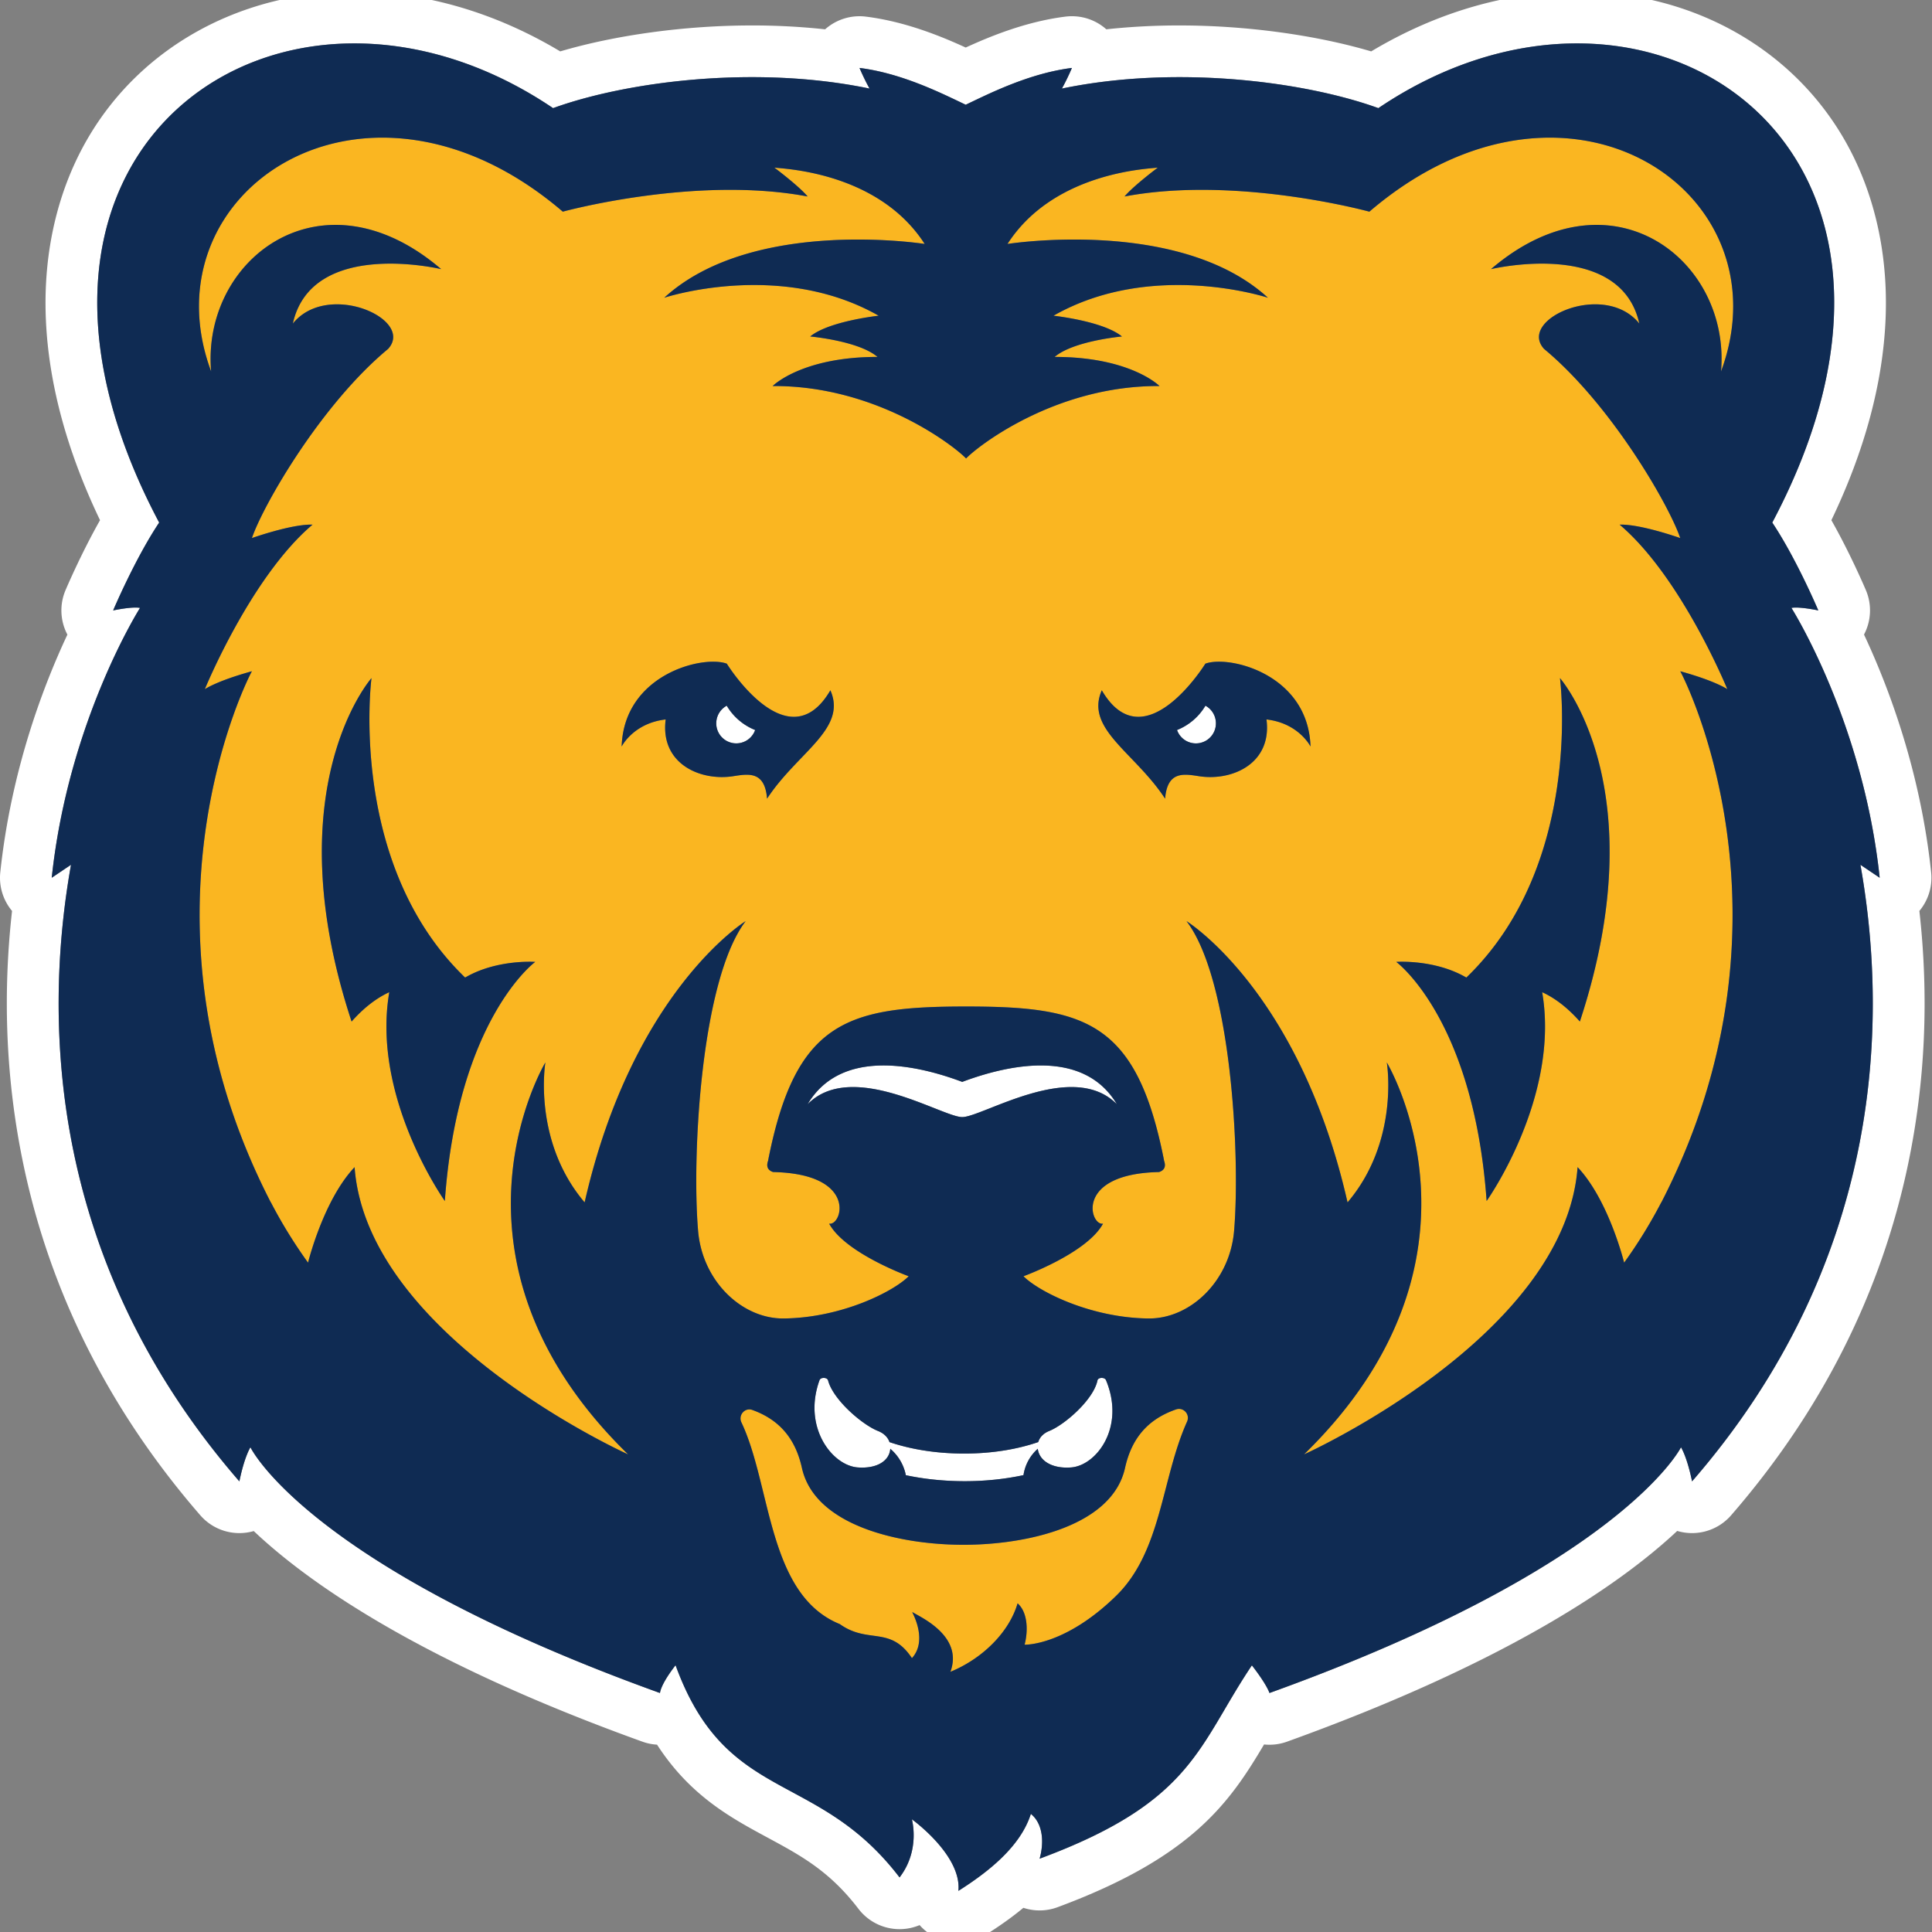 <svg width="200" height="200" xmlns="http://www.w3.org/2000/svg"><rect width="100%" height="100%" fill="#808080" stroke="none"/><g fill-rule="nonzero" fill="none"><path d="M161.488 70.2s2.511 19.247-9.692 30.997c-3.273-1.915-7.256-1.622-7.256-1.622s8.017 5.893 9.355 24.75c0 0 7.624-10.714 5.75-21.614 1.516.694 2.82 1.816 3.902 3.037 7.975-24.196-2.059-35.549-2.059-35.549Zm-40.876 12.478c.228-2.892 1.949-2.568 3.505-2.326 3.422.532 7.579-1.294 6.99-5.876 3.358.388 4.557 2.803 4.557 2.803-.236-7.476-8.415-9.488-10.886-8.575 0 0-6.34 10.257-10.72 2.756-1.765 4.002 3.41 6.418 6.554 11.218ZM85.96 71.46c-4.38 7.5-10.72-2.756-10.72-2.756-2.471-.913-10.65 1.099-10.886 8.575 0 0 1.199-2.415 4.557-2.803-.589 4.582 3.568 6.408 6.99 5.876 1.556-.242 3.278-.566 3.505 2.326 3.143-4.8 8.32-7.216 6.554-11.218ZM55.406 99.575s-3.985-.293-7.257 1.622C35.946 89.447 38.456 70.2 38.456 70.2s-10.033 11.353-2.058 35.55c1.082-1.222 2.386-2.344 3.902-3.038-1.874 10.9 5.75 21.614 5.75 21.614 1.338-18.857 9.356-24.75 9.356-24.75Zm118.532-30.087c.262.405 13.25 25.487-1.955 54.983l-.003-.011a50.488 50.488 0 0 1-3.851 6.251s-1.579-6.458-4.818-9.887c-1.288 17.574-28.318 29.734-28.318 29.734 20.794-20.265 8.568-40.573 8.568-40.573s1.368 8.094-4.064 14.486c-4.984-21.914-16.669-29.113-16.669-29.113 4.61 6.041 5.59 24.208 4.923 32.066-.445 5.229-4.565 9.116-8.879 9.064-6.029-.073-11.38-2.813-12.92-4.372 0 0 6.572-2.384 8.232-5.444-1.34.249-3.008-5.157 5.803-5.343.624-.209.713-.653.5-1.214l.011.002c-2.829-14.391-8.154-15.924-20.49-15.924-12.334 0-17.66 1.533-20.489 15.924l.01-.002c-.211.561-.122 1.005.501 1.214 8.812.186 7.143 5.592 5.803 5.343 1.66 3.06 8.233 5.444 8.233 5.444-1.54 1.56-6.891 4.299-12.92 4.372-4.314.052-8.434-3.835-8.88-9.064-.666-7.858.313-26.025 4.923-32.066 0 0-11.684 7.199-16.668 29.113-5.432-6.392-4.064-14.486-4.064-14.486s-12.226 20.308 8.567 40.573c0 0-27.029-12.16-28.318-29.734-3.239 3.429-4.817 9.887-4.817 9.887a50.467 50.467 0 0 1-3.851-6.251l-.003.011c-15.204-29.496-2.217-54.578-1.956-54.983-3.675 1.014-4.874 1.858-4.874 1.858s4.745-11.611 11.15-17.036c-2.166-.07-6.276 1.392-6.276 1.392 1.15-3.397 7.154-13.828 14.1-19.585 2.787-3.083-6.272-7.086-9.865-2.62 1.967-8.853 15.36-5.635 15.36-5.635-12.378-10.596-24.82-1.02-23.816 10.594C14.94 19.811 37.85 4.439 58.261 21.911c0 0 13.729-3.767 25.345-1.571-.93-1.111-3.447-2.99-3.447-2.99 1.06.135 10.775.47 15.564 7.904 0 0-17.805-2.818-26.959 5.567 0 0 11.972-3.961 22.198 1.862 0 0-5.164.557-7.087 2.149 0 0 5.021.451 6.962 2.116-7.876 0-10.853 3.014-10.853 3.014 10.952-.063 19.037 6.423 20.025 7.501.988-1.078 9.073-7.564 20.024-7.501 0 0-2.976-3.014-10.853-3.014 1.942-1.665 6.963-2.116 6.963-2.116-1.923-1.592-7.087-2.15-7.087-2.15 10.226-5.822 22.197-1.861 22.197-1.861-9.153-8.385-26.959-5.567-26.959-5.567 4.79-7.434 14.505-7.77 15.565-7.903 0 0-2.517 1.878-3.447 2.989 11.616-2.196 25.345 1.57 25.345 1.57 20.412-17.471 43.32-2.1 36.402 16.546 1.006-11.615-11.438-21.19-23.814-10.594 0 0 13.392-3.218 15.358 5.636-3.593-4.467-12.651-.464-9.865 2.62 6.947 5.756 12.951 16.187 14.101 19.584 0 0-4.11-1.462-6.276-1.392 6.405 5.425 11.15 17.036 11.15 17.036s-1.2-.844-4.875-1.858Zm-52.188 76.414c.76-.261 1.47.517 1.133 1.268-2.654 5.901-2.617 13.425-7.35 18.038-5.344 5.21-9.467 5.05-9.467 5.05.398-1.516.297-3.39-.726-4.28-.867 2.963-3.594 5.705-6.955 7.09 1.387-3.756-3.226-5.714-3.896-6.163l-.051.006c.224.417 1.524 3.025-.034 4.738-2.262-3.397-4.51-1.418-7.466-3.522-7.482-3.034-7.077-14.326-10.186-20.88-.357-.754.36-1.567 1.128-1.29 2.919 1.054 4.49 3.09 5.134 6.003 1.328 5.997 10.118 7.956 16.725 7.956 6.607 0 15.397-1.959 16.724-7.956.656-2.964 2.269-5.02 5.287-6.058Z" fill="#FAB621"/><path d="M121.846 75.572a2.071 2.071 0 0 0 4.021-.806 2.07 2.07 0 0 0-1.08-1.712 6.002 6.002 0 0 1-2.941 2.518ZM75.23 73.054a2.071 2.071 0 0 0-1.08 1.712 2.072 2.072 0 0 0 4.021.806 6.004 6.004 0 0 1-2.94-2.518Zm16.85 76.233c2.06.7 4.685 1.185 7.727 1.185 3.045 0 5.644-.488 7.673-1.19.14-.472.503-.892 1.139-1.15 1.6-.644 4.579-3.231 4.99-5.232.069-.33.748-.349.882-.026 2.026 4.871-.983 8.826-3.6 9.033-1.968.156-3.309-.683-3.462-1.93a4.52 4.52 0 0 0-1.48 2.728c-1.86.4-3.91.627-6.074.627-2.163 0-4.225-.222-6.104-.62a4.792 4.792 0 0 0-1.61-2.735c-.094 1.248-1.377 2.08-3.37 1.93-2.651-.2-5.717-4.162-3.954-9.033.117-.323.797-.304.883.026.52 2 3.535 4.588 5.165 5.233.65.258 1.033.68 1.194 1.154Zm23.538-34.976c-3.482-5.854-11.326-4.07-16.008-2.314-4.682-1.757-12.525-3.54-16.008 2.313 4.582-4.666 13.916 1.329 16.008 1.329 2.092 0 11.426-5.996 16.008-1.328ZM163.254-.86c-7.228 0-14.544 2.129-21.308 6.18-5.755-1.699-12.96-2.686-19.846-2.686a70.22 70.22 0 0 0-7.574.4 5.335 5.335 0 0 0-3.39-1.352l-.171-.003c-.067 0-.133.002-.199.003-.19.008-.377.024-.562.05-3.96.512-7.586 1.974-10.234 3.19-2.669-1.225-6.332-2.702-10.328-3.2a5.357 5.357 0 0 0-4.226 1.313 70.238 70.238 0 0 0-7.576-.401c-6.886 0-14.09.987-19.845 2.686C51.23 1.268 43.915-.86 36.687-.86 25.122-.861 14.884 4.68 9.3 13.964c-3.28 5.451-4.854 12.057-4.551 19.102.284 6.625 2.168 13.605 5.606 20.784-1.987 3.514-3.497 7.07-3.577 7.257a5.355 5.355 0 0 0 .199 4.588C4.474 71.025 1.147 79.758.03 90.3a5.354 5.354 0 0 0 1.217 4c-1 8.9-.611 17.682 1.162 26.178 2.783 13.34 8.95 25.58 18.326 36.383a5.356 5.356 0 0 0 5.533 1.634c5.722 5.414 17.328 13.55 40.239 21.803.492.177 1 .28 1.51.308 3.425 5.293 7.636 7.567 11.464 9.633 3.436 1.856 6.403 3.457 9.386 7.363a5.356 5.356 0 0 0 4.243 2.103h.012c.723 0 1.428-.145 2.077-.419a5.349 5.349 0 0 0 4.015 1.81c.997 0 1.994-.277 2.869-.833 1.187-.753 2.535-1.667 3.857-2.766.541.177 1.109.27 1.68.27.625 0 1.254-.11 1.86-.335 13.927-5.16 17.813-10.838 21.375-16.846a5.355 5.355 0 0 0 2.373-.288c22.972-8.274 34.64-16.419 40.397-21.817a5.36 5.36 0 0 0 1.536.225c1.53 0 3.013-.656 4.045-1.845 9.376-10.802 15.542-23.044 18.327-36.383 1.773-8.496 2.16-17.277 1.161-26.178a5.361 5.361 0 0 0 1.217-4c-1.117-10.546-4.447-19.28-6.949-24.61a5.347 5.347 0 0 0 .2-4.583c-.08-.187-1.589-3.743-3.578-7.257 3.44-7.18 5.325-14.16 5.609-20.785.303-7.045-1.27-13.65-4.55-19.103C185.058 4.681 174.82-.86 163.254-.86Zm0 5.355c20.438 0 35.858 20.099 20.21 49.602 2.5 3.74 4.767 9.096 4.767 9.096s-1.387-.298-2.316-.298c-.177 0-.336.01-.469.037 0 0 7.418 11.686 9.14 27.933l-1.995-1.343c3.01 16.91 1.998 41.449-17.43 63.83-.535-2.606-1.146-3.527-1.146-3.527s-6.09 12.285-42.601 25.436c0 0-.221-.803-1.819-2.864-5.602 8.338-6.059 14.118-21.976 20.015.466-1.623.378-3.607-.905-4.637-1.086 3.435-4.496 6.063-7.5 7.968.348-3.712-4.818-7.409-4.818-7.409s.908 3.188-1.274 6.017c-8.566-11.213-17.93-7.527-23.188-21.967-1.597 2.06-1.612 2.877-1.612 2.877-36.513-13.151-42.396-25.436-42.396-25.436s-.611.921-1.147 3.527C5.352 130.97 4.34 106.431 7.35 89.521l-1.994 1.343c1.722-16.247 9.139-27.933 9.139-27.933a2.518 2.518 0 0 0-.468-.037c-.93 0-2.315.298-2.315.298s2.265-5.357 4.765-9.096C.831 24.595 16.251 4.494 36.686 4.494c6.625 0 13.776 2.11 20.568 6.7C62.19 9.4 69.767 7.986 77.84 7.986c4.024 0 8.17.351 12.174 1.182-.594-1.064-1.037-2.135-1.037-2.135 4.426.554 8.573 2.66 10.993 3.81 2.42-1.15 6.568-3.256 10.994-3.81 0 0-.443 1.071-1.037 2.135 4.003-.83 8.15-1.182 12.173-1.182 8.074 0 15.651 1.415 20.587 3.208 6.79-4.587 13.944-6.7 20.567-6.7Z" fill="#FFF"/><path d="M48.15 101.197C35.945 89.447 38.455 70.2 38.455 70.2s-10.033 11.353-2.058 35.55c1.082-1.222 2.386-2.344 3.902-3.038-1.874 10.9 5.75 21.614 5.75 21.614 1.338-18.857 9.356-24.75 9.356-24.75s-3.985-.293-7.257 1.622Zm30.022-25.625a6.003 6.003 0 0 1-2.94-2.518 2.071 2.071 0 0 0-1.081 1.712 2.071 2.071 0 0 0 4.021.806Zm7.788-4.112c1.765 4.002-3.411 6.418-6.554 11.218-.227-2.892-1.95-2.568-3.505-2.326-3.422.532-7.579-1.294-6.99-5.876-3.358.388-4.557 2.803-4.557 2.803.236-7.476 8.415-9.488 10.886-8.575 0 0 6.34 10.257 10.72 2.756Zm92.2-33.004c6.917-18.645-15.991-34.017-36.403-16.545 0 0-13.73-3.767-25.345-1.571.93-1.111 3.447-2.99 3.447-2.99-1.06.135-10.776.47-15.565 7.904 0 0 17.806-2.818 26.96 5.567 0 0-11.972-3.961-22.198 1.862 0 0 5.164.557 7.087 2.149 0 0-5.02.451-6.963 2.116 7.877 0 10.853 3.014 10.853 3.014-10.951-.063-19.036 6.423-20.024 7.501-.988-1.078-9.073-7.564-20.025-7.501 0 0 2.977-3.014 10.853-3.014-1.941-1.665-6.963-2.116-6.963-2.116 1.924-1.592 7.088-2.15 7.088-2.15-10.226-5.822-22.198-1.861-22.198-1.861 9.154-8.385 26.96-5.567 26.96-5.567-4.79-7.434-14.505-7.77-15.565-7.904 0 0 2.517 1.879 3.447 2.99-11.616-2.196-25.345 1.57-25.345 1.57-20.412-17.471-43.32-2.1-36.403 16.546-1.005-11.615 11.438-21.19 23.815-10.594 0 0-13.392-3.218-15.359 5.636 3.593-4.467 12.652-.464 9.866 2.62-6.947 5.756-12.951 16.187-14.101 19.584 0 0 4.11-1.462 6.276-1.392-6.405 5.425-11.15 17.035-11.15 17.035s1.2-.843 4.874-1.857c-.261.405-13.248 25.487 1.956 54.983l.003-.011a50.432 50.432 0 0 0 3.852 6.251s1.577-6.458 4.816-9.887c1.29 17.574 28.318 29.734 28.318 29.734-20.793-20.265-8.567-40.573-8.567-40.573s-1.368 8.094 4.064 14.486c4.984-21.914 16.668-29.113 16.668-29.113-4.61 6.041-5.59 24.208-4.922 32.066.445 5.229 4.565 9.116 8.879 9.064 6.029-.073 11.38-2.813 12.92-4.372 0 0-6.572-2.384-8.233-5.444 1.34.249 3.009-5.157-5.803-5.343-.623-.209-.712-.653-.5-1.214l-.01.002c2.828-14.391 8.154-15.924 20.489-15.924s17.66 1.533 20.49 15.924l-.011-.002c.212.561.123 1.005-.5 1.214-8.812.186-7.143 5.592-5.804 5.343-1.66 3.06-8.232 5.444-8.232 5.444 1.54 1.56 6.891 4.299 12.92 4.372 4.314.052 8.434-3.835 8.88-9.064.666-7.858-.314-26.025-4.924-32.066 0 0 11.685 7.199 16.669 29.113 5.432-6.392 4.064-14.486 4.064-14.486s12.226 20.308-8.568 40.573c0 0 27.03-12.16 28.318-29.734 3.24 3.429 4.818 9.887 4.818 9.887a50.474 50.474 0 0 0 3.85-6.251l.004.011c15.204-29.496 2.217-54.578 1.955-54.983 3.675 1.014 4.875 1.857 4.875 1.857s-4.745-11.61-11.15-17.035c2.165-.07 6.276 1.392 6.276 1.392-1.15-3.397-7.154-13.828-14.101-19.585-2.786-3.083 6.272-7.086 9.865-2.62-1.966-8.853-15.358-5.635-15.358-5.635 12.376-10.596 24.82-1.02 23.814 10.594Zm-62.541 75.855c-3.482-5.853-11.326-4.07-16.008-2.314-4.682-1.757-12.525-3.54-16.008 2.313 4.582-4.666 13.916 1.329 16.008 1.329 2.092 0 11.426-5.996 16.008-1.328ZM92.08 149.287c-.161-.474-.544-.896-1.194-1.154-1.63-.645-4.645-3.232-5.165-5.233-.086-.33-.766-.349-.883-.026-1.763 4.871 1.303 8.833 3.953 9.033 1.994.15 3.277-.682 3.372-1.93a4.791 4.791 0 0 1 1.61 2.735c1.878.398 3.94.62 6.103.62 2.164 0 4.213-.228 6.075-.627a4.52 4.52 0 0 1 1.48-2.728c.152 1.247 1.493 2.086 3.462 1.93 2.616-.207 5.625-4.162 3.599-9.033-.134-.323-.813-.304-.881.026-.412 2-3.392 4.588-4.991 5.233-.636.257-1 .677-1.14 1.15-2.028.7-4.627 1.189-7.672 1.189-3.042 0-5.667-.485-7.728-1.185Zm29.67-3.385c-3.018 1.038-4.631 3.094-5.287 6.058-1.327 5.997-10.117 7.956-16.724 7.956-6.607 0-15.397-1.959-16.725-7.956-.644-2.913-2.215-4.949-5.134-6.003-.768-.277-1.485.536-1.128 1.29 3.11 6.554 2.704 17.846 10.186 20.88 2.957 2.104 5.204.125 7.466 3.522 1.558-1.713.258-4.321.034-4.738l.051-.006c.67.449 5.283 2.407 3.896 6.162 3.36-1.384 6.088-4.126 6.955-7.089 1.023.89 1.124 2.764.726 4.28 0 0 4.122.16 9.468-5.05 4.732-4.613 4.695-12.137 7.349-18.038.338-.751-.372-1.53-1.133-1.268Zm70.84-56.381c3.011 16.91 2 41.449-17.428 63.83-.536-2.606-1.147-3.527-1.147-3.527s-6.09 12.285-42.601 25.436c0 0-.221-.803-1.819-2.864-5.602 8.338-6.059 14.118-21.976 20.015.466-1.623.378-3.607-.905-4.637-1.086 3.435-4.496 6.063-7.5 7.968.348-3.712-4.818-7.409-4.818-7.409s.908 3.188-1.274 6.017c-8.566-11.213-17.93-7.527-23.188-21.967-1.597 2.06-1.612 2.877-1.612 2.877-36.513-13.151-42.396-25.436-42.396-25.436s-.611.921-1.147 3.527C5.352 130.97 4.34 106.431 7.35 89.521l-1.994 1.343c1.722-16.247 9.139-27.933 9.139-27.933-.821-.161-2.783.261-2.783.261s2.265-5.357 4.765-9.096C-4.24 15.03 29.511-7.55 57.254 11.194 64.65 8.507 77.98 6.67 90.014 9.168c-.594-1.064-1.037-2.135-1.037-2.135 4.426.554 8.573 2.66 10.993 3.81 2.42-1.15 6.568-3.256 10.994-3.81 0 0-.443 1.071-1.037 2.135 12.035-2.497 25.365-.661 32.76 2.026C170.43-7.55 204.18 15.03 183.465 54.096c2.5 3.739 4.766 9.096 4.766 9.096s-1.963-.422-2.783-.261c0 0 7.416 11.686 9.137 27.933l-1.994-1.343Zm-66.723-14.755a2.07 2.07 0 0 0-1.08-1.712 6.002 6.002 0 0 1-2.941 2.518 2.071 2.071 0 0 0 4.021-.806Zm9.797 2.513s-1.199-2.415-4.558-2.803c.59 4.582-3.567 6.408-6.989 5.876-1.556-.242-3.277-.566-3.505 2.326-3.143-4.8-8.32-7.216-6.554-11.218 4.38 7.5 10.72-2.756 10.72-2.756 2.471-.913 10.65 1.099 10.886 8.575Zm16.132 23.918c12.203-11.75 9.692-30.998 9.692-30.998s10.034 11.353 2.059 35.55c-1.082-1.222-2.386-2.344-3.902-3.038 1.874 10.9-5.75 21.614-5.75 21.614-1.338-18.857-9.356-24.75-9.356-24.75s3.984-.293 7.257 1.622Z" fill="#0F2B53"/></g></svg>